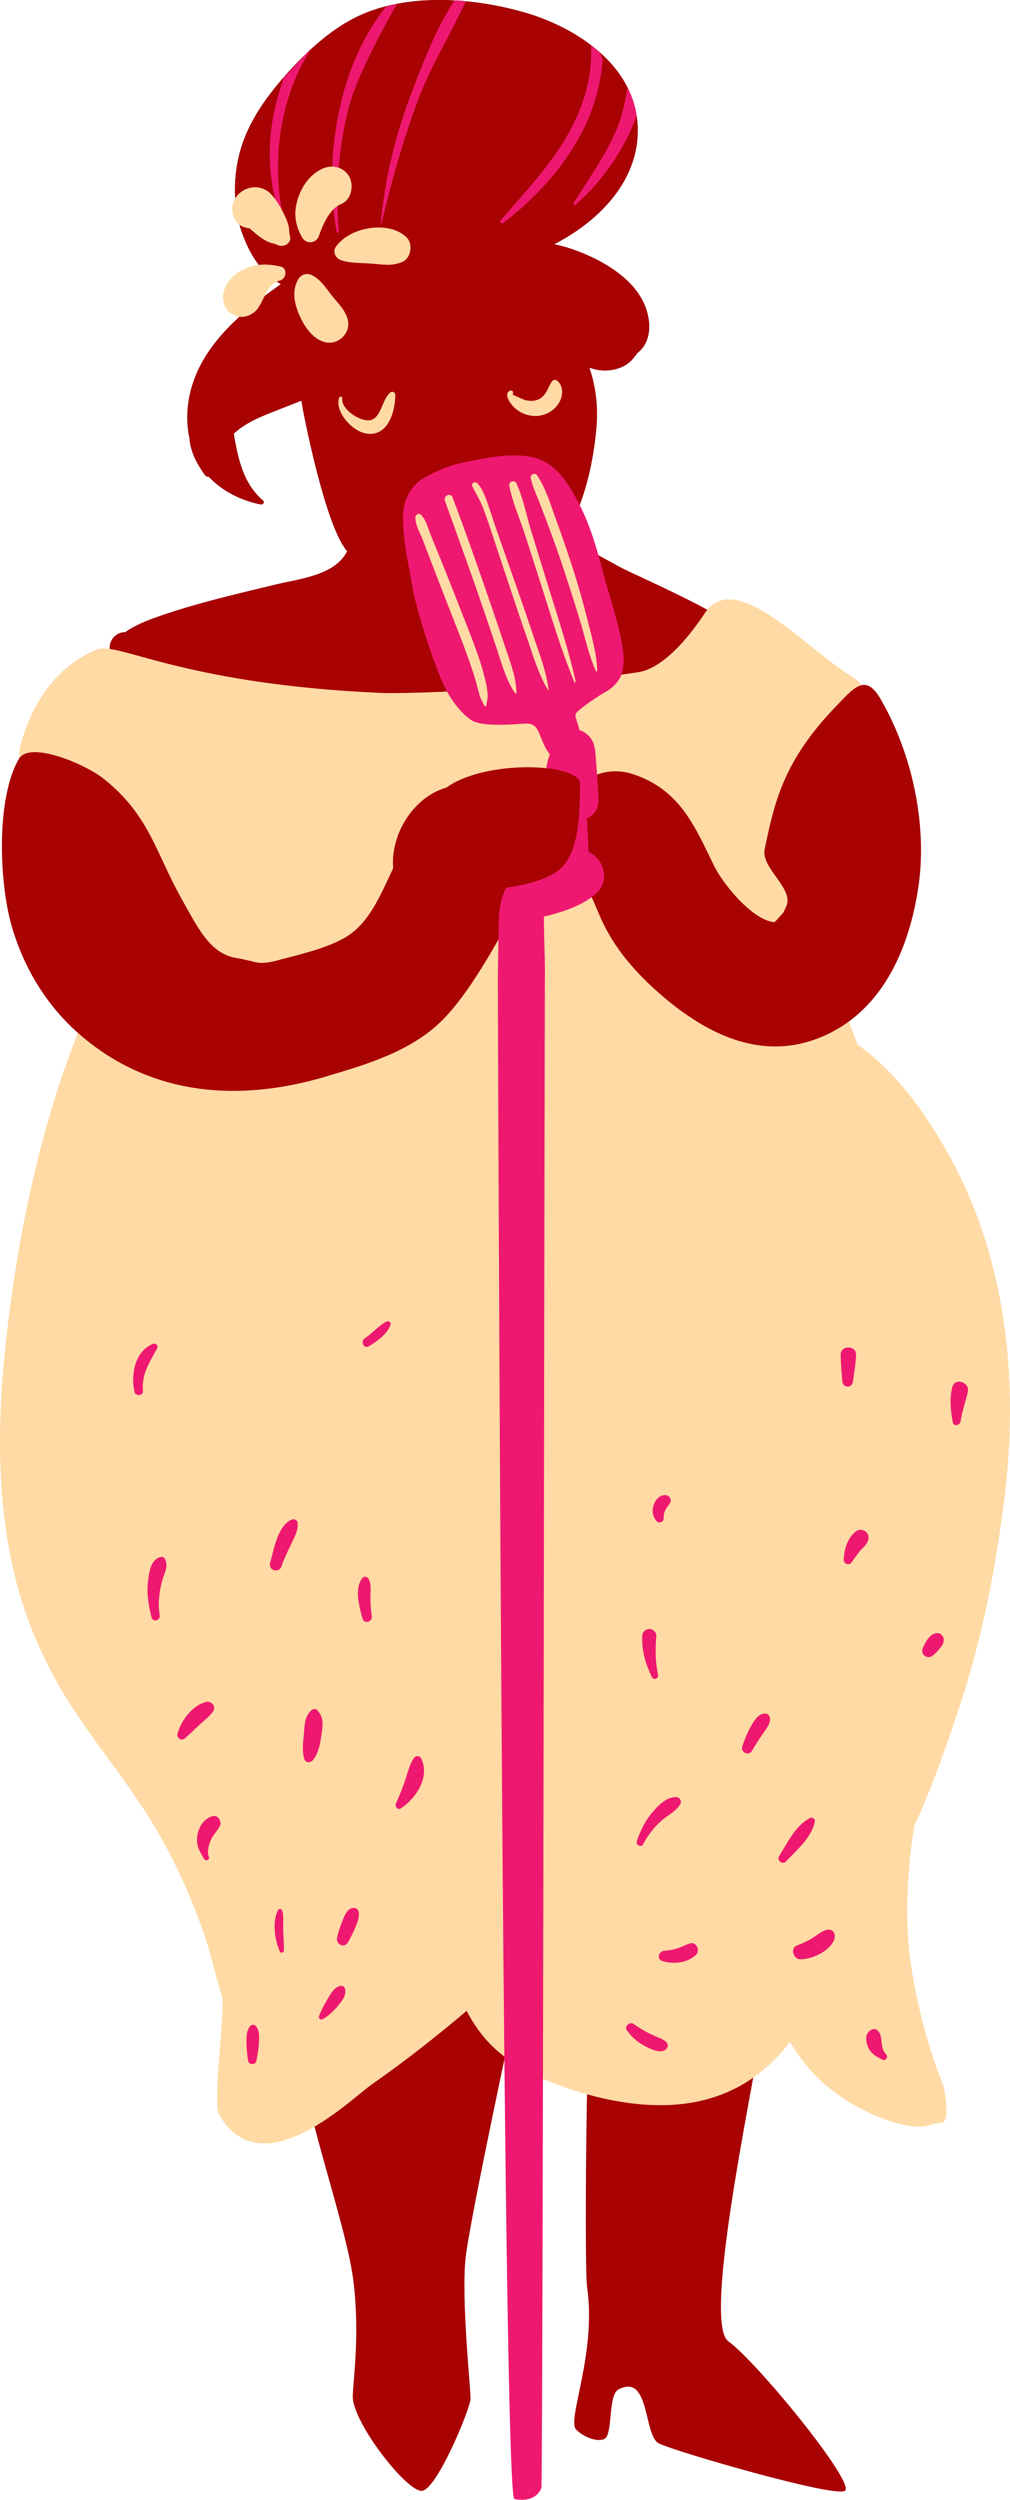 <svg xmlns="http://www.w3.org/2000/svg" width="1080.02" height="2670.96" viewBox="-0.021 -0 1080.041 2670.949" style=""><g><title>fxjazz8_154938052</title><g data-name="Layer 2"><g data-name="Layer 1"><path d="M320.87 2178.66c-4.82 50.83 48.34 192.07 56.74 256.41s-1.86 118.51-.2 129.12c4.81 30.72 57.13 96.74 73.19 97.18s52.24-88 52.56-98.2-10-104.48-5.33-150.23S568 2066.61 568 2066.61z" fill="#a80202"></path><path d="M638 2042.51c-11 30.27-13.5 378.51-10.27 400.67 10.47 71.64-21.83 142.1-11.72 152.58s28.15 14.65 32.33 8.25c6.63-10.16 2.25-45.56 13.26-51.16 33.78-17.18 26.27 49.33 43 57.83s184.82 57.25 198.6 50.83S809 2523 779 2501.75s32.1-298.12 44.74-386.11S638 2042.51 638 2042.51z" fill="#a80202"></path><path d="M689.55 326.39c-12-29.5-46.13-48.77-74.78-59.17a166.33 166.33 0 0 0-22.22-6.29c47.69-24.47 90.59-67.66 89.36-123.84-1.45-65.81-64.09-107.44-121.43-123.9-55.3-15.87-126-20.88-178.89 4.73-27.74 13.44-52.82 36.54-73.37 59.21-22.15 24.43-42.84 52.66-51.62 85-7.57 27.87-7.45 60.56 2.62 87.75 9.06 24.47 20.92 42 41.13 53.65l-.28.19c-31.21 22.31-64 48.1-83.26 82-14.45 25.38-20.19 54.58-14.16 82.73 1 14.1 7.9 27.26 16.45 39a4.44 4.44 0 0 0 4.18 1.92c14.44 15.38 34.66 25.43 55.55 29.55 2.11.41 4.55-2.24 2.5-4-20.24-17.54-26-41.49-30.62-66.88a88.42 88.42 0 0 1-.72-4.72l.24-.22c13.42-12.4 30.29-18.58 47-25.19 38.56-15.21 75.84-29.53 115.74-41.1 36.8-10.65 75.63-22.65 114-25.43 17.72-1.27 36.25-1.18 53.6 2.79 19.17 4.41 35.23 14.55 53.82 19.9 13.77 4 31.32 1.29 41.44-9.74a54.31 54.31 0 0 0 5.61-7.13.39.39 0 0 0 .1-.08c15.91-12.12 14.57-34.64 8.01-50.73z" fill="#330800"></path><path d="M819.59 662.15c-18.05-10.66-12.79 12.75-31.81 10.66-8.87-15-113.83-60.89-124.27-66.68-19.72-11-40.43-21.34-58.86-34.55 20.78-34.31 30.21-79.34 33.23-115.67 4.94-59.41-23.16-116.41-77.31-143.48-26.82-13.41-56.22-22.24-86.25-20.22-17.12-5-34.41-7.38-51-6.28-34.14 2.27-67.26 17.68-86.31 47.12-18.68 28.95-19.49 64.95-14.34 97.84 1.87 11.86 25.22 131.85 48.53 158-13.2 26.11-51 29.38-76.14 35.51-40.09 9.77-80.87 19-119.93 32.29-13 4.44-28.88 9.93-41.24 18.7a16.62 16.62 0 0 0-16.64 16.06c-.07 1.09-.08 2.16-.11 3.25a38 38 0 0 0-3.32 13.86 5.92 5.92 0 0 0 5.52 6c10.88 43 59.37 73.44 99.36 85.44 54.88 16.47 114.1 14.85 170.82 14.52 65.78-.38 133 4.37 195.32-19.92 26.5-10.32 51.22-24 76.73-36.46 6-2.92 12-5.62 18.07-8.38l2.73-1.13c15.93-3.3 31.82-6.79 47.63-10.64a53.67 53.67 0 0 0 35.93-28.23c21.39-3.85 41.07-14.14 56.8-34.16 3.21-4.08 1.03-10.99-3.14-13.45z" fill="#a80202"></path><path d="M977.49 1952.2c.15-.79.33-1.79.53-2.88 4.44-8.62 8.29-17.63 12.15-27.07 13.68-33.38 25.59-67.69 36.9-102 23.3-70.58 37.7-145.27 46.93-218.91 15.87-126.44 2.1-260.36-62.23-372.5-23.1-40.29-54.45-84.94-94.7-112.49q-38.37-102.78-76.71-205.52c.32-3.13.62-6.25 1-9.39 1.39-12 4.55-25.63 8.21-39.63.22-.58.41-1.16.64-1.73 4.56-11.61 15.71-30.37 27-44.53 9.22-11.6 26.39-26.46 40.21-36.89 18.14-13.69 12.21-44.7-5.57-55.27-50-29.76-125.24-117.54-158.15-68.29-31 46.44-55.71 60.67-70.81 63-150.14 23-263.24 22.74-273.9 22.29-216.69-9.39-283.29-56-306-46.28C58.87 713 34.26 751.28 21.92 796 17 813.8 26.63 831.51 44 837.54c17.69 6.14 35.33 13.27 51.52 22.57 17.41 10 32.13 19.18 44.55 31.4 14.94 14.65 16.85 19.38 27 37.32.76 1.36 1.32 2.26 1.74 2.89.16.74.39 1.68.77 3.07 1.31 4.7 2.36 9.44 3.58 14.15.26 1 .48 1.78.68 2.4-31.93 24.2-51.5 63.69-67.84 99.18a1009.79 1009.79 0 0 0-48.85 127.6c-26.47 86.77-43 177.58-52.12 267.77-8.62 85.54-8.07 175.91 16.52 259 13.26 44.82 34 87 59.84 125.78 23.86 35.78 51 69.27 74.29 105.42 26 40.37 46.12 83.68 62 129 7.82 22.3 12.53 45.4 19.68 67.8 3.91 12.11-10.36 113.7-3.24 126.11 45.36 79.07 139.53-15.2 164.34-32.56 34.38-24 68.07-50.48 100.49-77.92a161.9 161.9 0 0 0 15.44 24.15c23.07 30 58.82 47.34 94 59.06 37 12.32 77.59 20.18 116.56 16.72 48.88-4.32 88.51-26.66 118.6-65.12.42-.53.8-1.09 1.21-1.62a217.8 217.8 0 0 0 13.83 20.38c17.35 22.59 39.64 39.83 65 52.48 12.33 6.14 25.21 11.47 38.65 14.7 7.21 1.72 15.17 3.18 22.62 2.84s14.5-3.8 22-4c8.67-.26 4.19-29.9 2.46-37-1.57-6.4-4.67-12.79-6.86-19-5.74-16.32-10.9-33.16-15.36-49.9-8.53-32-14.69-67.39-16.17-94.11-2-35.45.16-71.07 5-106.2-.04 1.02 1.07-6.36 1.56-9.7zM127.54 747.51c.11-.13.23-.24.35-.36 1.2.06 1.11.17-.35.36z" fill="#ffdaa4"></path><path d="M488.57 839.24c-42.08 4.51-71.47 49.09-68.14 88.34-13.93 29.49-26.26 60.68-53.59 75.36-20.68 11.12-46.2 16.76-68.67 22.78-23.26 6.25-22 1.75-46.17-2.3-27.76-4.66-41.12-33.53-57.14-61.84C166 910.5 160 870.9 110.39 831.7 91.09 816.46 31.47 790.94 20 811-4.49 853.83-.75 943 12.23 988.62c12.4 43.6 36.12 83.72 70 114 76.19 68.07 171.85 75.82 266.88 47.41 46.19-13.82 94.65-28 128.33-64.65 31.26-34 57.37-86 77.84-120.33 16.47-27.62 24.26-54.65 7.84-85.6-14.54-27.45-43.53-43.52-74.55-40.21z" fill="#a80202"></path><path d="M942.12 747.68c-16.43-28.6-28-13.94-48.28 7.1-55.83 58-65.73 101.86-76.16 152.67-4.08 19.91 31.4 41.92 23.22 60.61-4.47 10.21-3.19 6.44-9.14 13.54a25.44 25.44 0 0 1-3.71 3.7c-23.22-2-54.7-40.22-64.81-60.89-20.66-42.28-36-79.72-84.81-96.76-70.23-24.52-121.43 84.08-54.56 120 1.57.84 2.79 1.46 3.68 1.83a41.43 41.43 0 0 1 2.35 3.52c4.92 9.51 8.68 19.52 13.1 29.25 13 28.72 33.36 53.11 56.57 74.21 51.24 46.51 115.11 81.19 184 49.17 61.33-28.51 88.5-93.16 98.23-156.26 10.14-65.74-5.51-142.23-39.68-201.69z" fill="#a80202"></path><path d="M431 550.51c-.55 26.22 6 53.38 10.55 79.1 4.34 24.56 21.5 76.65 31.64 99.52C484 753.49 498 765.3 503.63 769.2c10.9 7.54 43.68 4.83 56.48 3.93 17.6-1.23 14.37 11.4 24.92 28.65a28.53 28.53 0 0 0 2.63 3.64c0 .52.24 1.07 0 1.56-6.13 16.06-3.87 31.55-4.12 35.69-1.8 29 14.19 28.17 14.76 28.61-1.89 8.71-6.12 31.84-6.58 42.74-8 3.23-22.65 13.47-23.1 13.69-23.3 11.26-26.93 16.78-31.55 31.09-4.34 13.41-3.73 28.24-4 42.14q-.35 21.34-.68 42.67C532.25 1056 537.56 2667.12 550 2670c11.78 2.75 24.42-.28 28.87-11.67 1.79-4.61 3.36-1612.87 3.83-1617.73.32-3.37-1-41.11-1.07-56.93 0-1.56 0-3.14.1-4.7a21.45 21.45 0 0 0 3.74-.52c2.58-.62 5.41-1.37 8.35-2.31C630.23 965.66 640.2 952 641.56 950c10-15.16 1.65-33.47-12.18-39.89-.19-9-1-18.11-1.29-27-.1-3-.26-5.94-.46-8.88 9.58-3.8 13.31-12.87 12-22.26l.42.1q-1.57-25-3.56-49.93a16 16 0 0 0-.93-4.21c-1.44-8.85-8-15.21-16-17.92 0-2.87-4.89-13.3-4.09-16.93 1-4.4 28.56-22.05 32-23.87 10.11-5.33 19-16.17 18.94-28 4.21-18.69-16.71-81.06-19.56-92.12-6.78-26.36-14.25-54.25-26.57-78.66-12.23-24.24-25.88-47.18-52.65-52.31-24-4.59-51.28 1.66-75 6.69-13.23 2.82-32.07 10.68-43.28 18.57-11.8 8.34-18.07 22.98-18.35 37.13z" fill="#ee1870"></path><path d="M586.25 737.67c-10.52-17.25-16.11-37.11-22.71-56-6.49-18.66-12.73-37.42-19-56.18s-12.47-37.49-18.71-56.32c-2.87-8.67-5.83-17.35-9.05-25.91s-7.65-15.62-11.71-23.57c-1.72-3.38 3-5.92 5.38-3.38 5.53 5.87 8.49 14.58 11.16 22 3 8.49 5.62 17.12 8.6 25.62l20.54 58.62c6.69 19.11 13.35 38.21 19.77 57.41 6.28 18.81 13.9 37.75 16.07 57.58a.2.2 0 0 1-.12.26.21.21 0 0 1-.26-.13z" fill="#ffdaa4"></path><path d="M550.78 740.58c-9.9-14.46-14.43-32.1-19.94-48.57Q522 665.75 513 639.54c-12.1-34.92-24.69-69.67-37.24-104.44-1.94-5.38 6.1-9.2 8.14-3.77 13.2 35 25.68 70.32 37.89 105.71q9 26.19 17.82 52.5c5.46 16.37 12.19 33.17 12.66 50.6a.83.83 0 0 1-.93.72.86.86 0 0 1-.56-.28z" fill="#ffdaa4"></path><path d="M517.85 754c-1.54-3.66-3.48-6.36-4.67-10.24-1.31-4.23-2.42-8.51-3.56-12.8-2.39-8.94-5.4-17.74-8.47-26.48-5.9-16.83-12.6-33.38-19.08-50q-10.14-25.93-20.13-51.92-5.1-13.35-10.22-26.68c-2.8-7.27-8-15.74-7.51-23.63.17-2.43 3.6-4.38 5.6-2.52 5.83 5.46 7.83 14.72 10.82 22q5.39 13.2 10.77 26.43c7.35 18.06 14.48 36.2 21.58 54.37 6.62 17 13.49 33.87 19.35 51.11a252.33 252.33 0 0 1 6.89 24.28 83 83 0 0 1 2.17 13c.37 5-.6 7.75-1.34 12.64a1.16 1.16 0 0 1-2.2.38z" fill="#ffdaa4"></path><path d="M614.16 728.75c-14.17-34.29-24.66-70-36-105.36q-8.42-26.22-16.86-52.39c-5.5-17-13.41-34.45-16.71-52.06-.86-4.54 5.81-6.65 7.72-2.43 7.2 15.9 10.59 34.19 15.73 50.86q8.31 27 16.65 54c10.94 35.43 22.84 70.75 30.89 107a.75.75 0 0 1-1.41.44z" fill="#ffdaa4"></path><path d="M637.23 717c-7.27-15.78-10.83-33.08-15.79-49.71-5.42-18.29-11.29-36.5-17.22-54.64q-8.44-25.81-18-51.25-4.77-12.72-9.71-25.37c-3.26-8.32-7.21-16.55-9-25.34-.73-3.55 4.52-6.31 6.68-3.07 10 14.89 15.41 34.09 21.57 50.84q9.6 26.17 18 52.72c5.47 17.21 10.31 34.56 14.7 52.09s9.7 35.32 10.13 53.45c0 .77-1.13.86-1.42.25z" fill="#ffdaa4"></path><path d="M477.45 841.44C519 811.13 621.2 815 620.33 838.12s1.47 76.48-26.15 93.94-78.48 18.82-78.48 18.82-76.49-81.57-38.25-109.44z" fill="#a80202"></path><path d="M362.61 425c-4.75 15.24 13.87 35.18 28 38 23.92 4.82 32.07-22.85 32.06-41.19a3.24 3.24 0 0 0-3.24-3.24 3.27 3.27 0 0 0-2.15.82c-8.54 7.39-9.06 23.29-18.47 28.49-10.1 5.57-34.61-9.89-32.81-22.37.28-1.94-2.79-2.33-3.35-.55z" fill="#ffdaa4"></path><path d="M545.25 417.43c-6.13 3.08-1.16 11.09 1.82 14.78a32.84 32.84 0 0 0 26.66 12.23 29.78 29.78 0 0 0 24-14c4.38-7.27 5.22-18.68-2.42-24a3.84 3.84 0 0 0-5.23 1.23c-4.56 6.88-6 15.27-14.38 19.05-4.27 1.94-9 1.82-13.48.9-1.42-.28-14.58-5.93-14.17-6.32a2.39 2.39 0 0 0-2.78-3.82z" fill="#ffdaa4"></path><path d="M689.55 326.39c-12-29.5-46.13-48.77-74.78-59.17a166.33 166.33 0 0 0-22.22-6.29c47.69-24.47 90.59-67.66 89.36-123.84-1.45-65.81-64.09-107.44-121.43-123.9-55.3-15.87-126-20.88-178.89 4.73-27.74 13.44-52.82 36.54-73.37 59.21-22.15 24.43-42.84 52.66-51.62 85-7.57 27.87-7.45 60.56 2.62 87.75 9.06 24.47 20.92 42 41.13 53.65l-.28.19c-31.21 22.31-64 48.1-83.26 82-14.45 25.38-20.19 54.58-14.16 82.73 1 14.1 7.9 27.26 16.45 39a4.44 4.44 0 0 0 4.18 1.92c14.44 15.38 34.66 25.43 55.55 29.55 2.11.41 4.55-2.24 2.5-4-20.24-17.54-26-41.49-30.62-66.88a88.42 88.42 0 0 1-.72-4.72l.24-.22c13.42-12.4 30.29-18.58 47-25.19 38.56-15.21 75.84-29.53 115.74-41.1 36.8-10.65 75.63-22.65 114-25.43 17.72-1.27 36.25-1.18 53.6 2.79 19.17 4.41 35.23 14.55 53.82 19.9 13.77 4 31.32 1.29 41.44-9.74a54.31 54.31 0 0 0 5.61-7.13.39.39 0 0 0 .1-.08c15.91-12.12 14.57-34.64 8.01-50.73z" fill="#a80202"></path><path d="M689.55 326.39c-12-29.5-46.13-48.77-74.78-59.17a166.33 166.33 0 0 0-22.22-6.29c47.69-24.47 90.59-67.66 89.36-123.84-1.45-65.81-64.09-107.44-121.43-123.9-55.3-15.87-126-20.88-178.89 4.73-27.74 13.44-52.82 36.54-73.37 59.21-22.15 24.43-42.84 52.66-51.62 85-7.57 27.87-7.45 60.56 2.62 87.75 9.06 24.47 20.92 42 41.13 53.65l-.28.19c-31.21 22.31-64 48.1-83.26 82-14.45 25.38-20.19 54.58-14.16 82.73 1 14.1 7.9 27.26 16.45 39a4.44 4.44 0 0 0 4.18 1.92c14.44 15.38 34.66 25.43 55.55 29.55 2.11.41 4.55-2.24 2.5-4-20.24-17.54-26-41.49-30.62-66.88a88.42 88.42 0 0 1-.72-4.72l.24-.22c13.42-12.4 30.29-18.58 47-25.19 38.56-15.21 75.84-29.53 115.74-41.1 36.8-10.65 75.63-22.65 114-25.43 17.72-1.27 36.25-1.18 53.6 2.79 19.17 4.41 35.23 14.55 53.82 19.9 13.77 4 31.32 1.29 41.44-9.74a54.31 54.31 0 0 0 5.61-7.13.39.39 0 0 0 .1-.08c15.91-12.12 14.57-34.64 8.01-50.73z" fill="none"></path><path d="M332.72 52.16c-4 2.32-26 28.77-28.69 29.74-4.53 9.92 0 0-3.18 9.39-17.27 51-17 103.64 3.75 153.46.26.63 1.27.2 1.1-.44-13.3-50.72-11-105 7.6-154.1a206.74 206.74 0 0 1 19.42-38.05z" fill="#ee1870"></path><path d="M424.42 4.08c-3 .54-7.6 2.1-11.13 2.46-52.21 63.52-67.4 164.71-53.29 241.21.25 1.3 2.46 1.09 2.36-.25-3.69-44.9-.52-91.56 11.26-135.08C384.33 72.76 424.63 4 424.42 4.08z" fill="#ee1870"></path><path d="M486.13.46C466.25 30 452.37 67 440.25 98.58c-17.7 46.21-28.89 92.49-33.23 141.66a.31.31 0 0 0 .27.33.31.31 0 0 0 .32-.23c10.75-45.24 23.42-91 39.81-134.5 13.23-35.15 35.12-70.57 50.73-104.48a54.67 54.67 0 0 0-12.02-.9z" fill="#ee1870"></path><path d="M641.64 56.18c-7.92-6.89-6.55-4.91-9.69-8 .12 2.14.32 6.16.3 8.37-.19 23.17-5.7 45.75-14.91 66.92-18.73 43.05-51.69 76.62-81.82 111.8a2 2 0 0 0 2.76 2.91c41.17-31.8 77.65-73.45 95.33-123.06a196.61 196.61 0 0 0 10.86-51.74c-1.06-1.99-1.89-5.16-2.83-7.2z" fill="#ee1870"></path><path d="M671 93.5c-1.72 11.32-5.63 29.78-10.26 41.27-11.85 29.47-30.84 55.5-47.47 82.35a1.35 1.35 0 0 0 2.06 1.68c25.51-21.64 52.37-57.77 65.38-95.25-.06-.19-1.24-13.45-9.71-30.05z" fill="#ee1870"></path><path d="M303.51 2084.17c.4-7.41-.53-15-.74-22.37-.18-6.8 1-13.68-.95-20.29-.55-1.89-3.42-2.65-4.47-.71-6.46 11.9-3.66 32.56 2 44.38 1 2.08 4.08 1.09 4.19-1z" fill="#ee1870"></path><path d="M344.81 2157.53c6.61-3.65 12.35-9.27 17.12-15.06 4.26-5.19 9.35-11.84 6.55-18.72a3.74 3.74 0 0 0-3.34-2c-7 .47-10.88 7.46-14.16 12.93-3.74 6.23-7.55 12.92-9.91 19.83a2.63 2.63 0 0 0 3.74 3z" fill="#ee1870"></path><path d="M371.86 2075.62a129.88 129.88 0 0 0 8-16.17c2.31-5.3 4.61-10.77 3.66-16.58-.81-4.89-6.65-5.35-9.89-2.9-4.24 3.19-6.24 9.21-8.11 14a116.06 116.06 0 0 0-5.11 16.39c-1.48 6.72 7.5 11.65 11.43 5.21z" fill="#ee1870"></path><path d="M273.93 2202.33a124.47 124.47 0 0 0 3-20.51c.34-6.07.59-12.29-3.39-17.16a4 4 0 0 0-5.65-.18c-4.25 4.65-4.34 10.85-4.34 16.94a124.32 124.32 0 0 0 1.83 20.65c.71 4.27 7.65 4.48 8.61.24z" fill="#ee1870"></path><path d="M223.27 1983.49c-2.29-5.15.23-13.37 2.51-18.23s6.37-8.9 9.05-13.69c2.89-5.18-1.51-13-8-11-9.27 2.93-14.65 11.85-15.9 21.2-1.34 10.07 2.34 16.17 7.33 24.42 1.91 3.14 6.43.59 5-2.73z" fill="#ee1870"></path><path d="M197.77 1857.26c5.24-4.59 10.22-9.45 15.31-14.2s10.79-8.86 14.81-14.57c3.46-4.93-1.85-11.46-7.34-10.12-14.76 3.6-26.9 19.91-30.73 34a4.88 4.88 0 0 0 8 4.94z" fill="#ee1870"></path><path d="M334.64 1880.53c6.33-7.83 7.77-18.32 9.28-28 1.48-9.47 2.29-18-4.72-25.27a4.22 4.22 0 0 0-5.89-.16c-7.16 6.28-7.49 14-8.19 23.05-.73 9.52-2.51 19.57.17 28.9 1.32 4.59 6.63 4.84 9.35 1.48z" fill="#ee1870"></path><path d="M428.57 1932.13c16.22-10.38 31.65-33.76 21.69-53.45-1.56-3.09-5.9-2.9-7.7-.22-4.5 6.69-6.51 15-9 22.59a253.3 253.3 0 0 1-10.13 25.64c-1.43 3.1 1.5 7.77 5.16 5.44z" fill="#ee1870"></path><path d="M397.52 1726.66a128.21 128.21 0 0 1-1.35-22.32c.13-6.14.89-12-2.13-17.56-1.12-2.08-4.58-3-6.29-1-9.18 10.83-3.52 31-.21 43.34 1.74 6.47 11 4 10-2.46z" fill="#ee1870"></path><path d="M170.74 1725.9c-2-12.48-.66-24.81 2.69-37 2.19-8 7.06-15.47 2.9-23.36a4.19 4.19 0 0 0-4.58-2c-10.57 2.68-12.08 15.54-13.36 24.94-1.8 13.3.36 26.66 3.68 39.55 1.45 5.63 9.58 3.47 8.67-2.15z" fill="#ee1870"></path><path d="M300.93 1673.67c3.14-9 7.34-17.46 11.47-26.09 3.21-6.72 6.73-13.33 5.72-20.92-.42-3.14-4.21-4-6.6-2.9-14.75 6.68-18.87 32.34-22.7 46.22-2.18 7.87 9.43 11.37 12.11 3.69z" fill="#ee1870"></path><path d="M394.55 1438.41c8.91-5.66 19.34-12.58 23-22.92.91-2.52-2.07-4.65-4.27-3.48-8.66 4.57-15.19 12.59-23.35 18-5 3.38-.64 11.69 4.58 8.36z" fill="#ee1870"></path><path d="M152.86 1486.15c-1.7-17.73 7-30.59 15.11-45.42 1.72-3.17-1.43-6.09-4.56-4.81-19.4 7.9-23.66 33-19.64 51.21 1.09 4.93 9.6 4.3 9.09-1z" fill="#ee1870"></path><path d="M687.75 1970.46a87.78 87.78 0 0 1 18.56-24.28c6.59-6.19 16.47-10.45 21-18.44a5 5 0 0 0-1.62-6.88 4.93 4.93 0 0 0-2.48-.75c-10.86-.36-19.94 9.54-26.36 17.23-7.42 8.86-12.3 19.08-15.92 30-1.33 4 4.89 7 6.86 3.12z" fill="#ee1870"></path><path d="M708.33 2095.28c11.53 3.62 26.86 2.08 35.85-6.6 4.87-4.7.42-14.45-6.64-12.14-4.5 1.45-8.67 3.77-13.17 5.23a62.18 62.18 0 0 1-14.25 2.57c-6 .52-8.22 8.9-1.79 10.94z" fill="#ee1870"></path><path d="M670.29 2169.29a55.41 55.41 0 0 0 20 17.17c5.45 2.85 17.48 8.91 22.47 2.31 4.78-6.29-4.89-10.33-9.37-12.09a123.79 123.79 0 0 1-25.86-14.23c-4-2.81-10.26 2.6-7.23 6.84z" fill="#ee1870"></path><path d="M855.59 2093.37c8.8 0 17.9-3.36 25.18-8.17 5.49-3.65 14.94-12.48 11-20.15-3.64-7-13-1.39-17.36 1.83-7.18 5.29-14 8.58-22.31 11.82-7.43 2.91-3.74 14.65 3.54 14.67z" fill="#ee1870"></path><path d="M947.68 2195.08c-3.62-3.53-4.22-7.73-4.95-12.55-.88-5.79-.18-9.85-5.27-13.76-1.56-1.21-3.75-.9-5.41-.16-8.15 3.65-6.33 14.14-2.8 20.64 3 5.49 9.35 9.1 14.86 11.59 3.26 1.47 5.89-3.45 3.57-5.76z" fill="#ee1870"></path><path d="M840.28 1989c11.66-12.34 27.12-25.08 31-42.33a3.63 3.63 0 0 0-5.14-4.18c-15.73 8.21-24 26.24-33 40.72-2.68 4.34 3.41 9.68 7.1 5.79z" fill="#ee1870"></path><path d="M804 1870.83c3.68-6.45 7.79-12.67 12-18.79 3.33-4.81 8.94-11.5 6.94-17.64a4.88 4.88 0 0 0-4.43-3.58c-7.18-.42-12.18 7.7-15.32 13.24a119.54 119.54 0 0 0-9.43 22.13c-2 6 7 10.27 10.22 4.64z" fill="#ee1870"></path><path d="M703.68 1789.47c-3-13.39-3-27.54-1.84-41.14a7.43 7.43 0 0 0-3.57-6.65c-2.09-1.14-3.51-1.68-5.82-.92a7.8 7.8 0 0 0-5.76 7.15c-.45 16 3.47 29.84 10.52 44.07 1.79 3.62 7.33 1.3 6.47-2.51z" fill="#ee1870"></path><path d="M709.64 1622.34a18.54 18.54 0 0 1 1.67-8.65c1.59-3.22 4.17-5.6 5.62-8.94s-1.9-7.28-5.26-7.32c-6.76-.08-11.39 5.52-13 11.62a17 17 0 0 0 3.41 16.19c2.33 2.85 7.78.85 7.58-2.9z" fill="#ee1870"></path><path d="M910.75 1669.11c2.48-3.69 5.26-7.4 8-10.92s6.75-6.42 8.81-10.55c1.71-3.47 1.75-7.48-1-10.44-2.48-2.62-7.2-3.68-10.36-1.63-9.68 6.28-13.65 20-14 31-.12 4.68 6 6.31 8.54 2.57z" fill="#ee1870"></path><path d="M912.07 1476.21c1.36-9.5 2.78-18.77 3.38-28.36.66-10.59-16.55-11.09-16.48-.46.07 9.61 1 18.95 1.8 28.51.62 7.27 10.27 7.55 11.3.31z" fill="#ee1870"></path><path d="M1027.17 1518.65c1.54-10.73 5.22-20.75 7.73-31.24 2.6-10.9-14.09-16-16.69-5.11-2.93 12.23-1.67 25 .6 37.25.94 5.08 7.74 3.45 8.36-.9z" fill="#ee1870"></path><path d="M997.62 1768.73a49.31 49.31 0 0 0 7.42-7.59c2.63-3.25 4.87-6.65 3.82-11.06a7 7 0 0 0-6.49-5.23c-7.69.2-12.42 9-15.27 15.28-1.42 3.11-1.39 6.58 1.51 8.88a6.94 6.94 0 0 0 9-.28z" fill="#ee1870"></path><path d="M299.91 284.71c-10.81-2.31-20.45-3.18-31.16-.08-13.87 4-25.42 12.74-29.53 27.22-2.28 8 .64 19.45 8.78 23.42 1.56.76 3.21 1.58 4.84 2.21 8.63 3.33 18.59-1.61 23.42-8.78 7.28-10.78 9.33-25.34 23.24-29.13 6.86-1.86 8.23-13.17.41-14.86z" fill="#ffdaa4"></path><path d="M353.07 313.54c-5.78-7.69-10.46-14.63-18.93-19.25-5.1-2.79-11.6-1.72-14.82 3.44-6.76 10.85-5.35 23.69-.5 35.92 5 12.7 14 27.53 27.67 31.66 14.55 4.39 29.12-9.09 25.35-24-2.72-10.71-12.2-19.05-18.77-27.77z" fill="#ffdaa4"></path><path d="M434.31 253.12c-19.34-17.86-60.5-10.6-75.26 10.65-3.6 5.18-.25 12.2 5.29 14.08 10.2 3.46 20.89 3 31.51 3.68 12.46.79 22.3 3.3 34.24-1.64 9.91-4.09 11.73-19.89 4.22-26.77z" fill="#ffdaa4"></path><path d="M340.94 252.15c4.37-12.17 11.34-29.05 24.1-34.32 10.65-4.4 13.57-19.66 8.46-29-5.81-10.61-18.52-13.42-29-8.47-12.93 6.14-21.49 18.16-25.85 31.51-5 15.27-3.27 28.58 4.56 42.07a9.78 9.78 0 0 0 17.73-1.79z" fill="#ffdaa4"></path><path d="M308.67 241.69a63.3 63.3 0 0 0-4.93-12.8c-3.52-7.31-8.17-15.35-13.74-21.24-18.51-19.61-51.53 1.94-39 26.47 3.14 6.17 9.37 9.34 15.87 9.78 3.26 2.91 6.61 5.87 10.08 8.49a61 61 0 0 0 9.12 5.7c3.41 1.71 7.19 1.92 10.45 3.54 6.54 3.27 15.77-1.62 13.47-9.76-.99-3.3-.54-6.78-1.32-10.18z" fill="#ffdaa4"></path></g></g></g></svg>